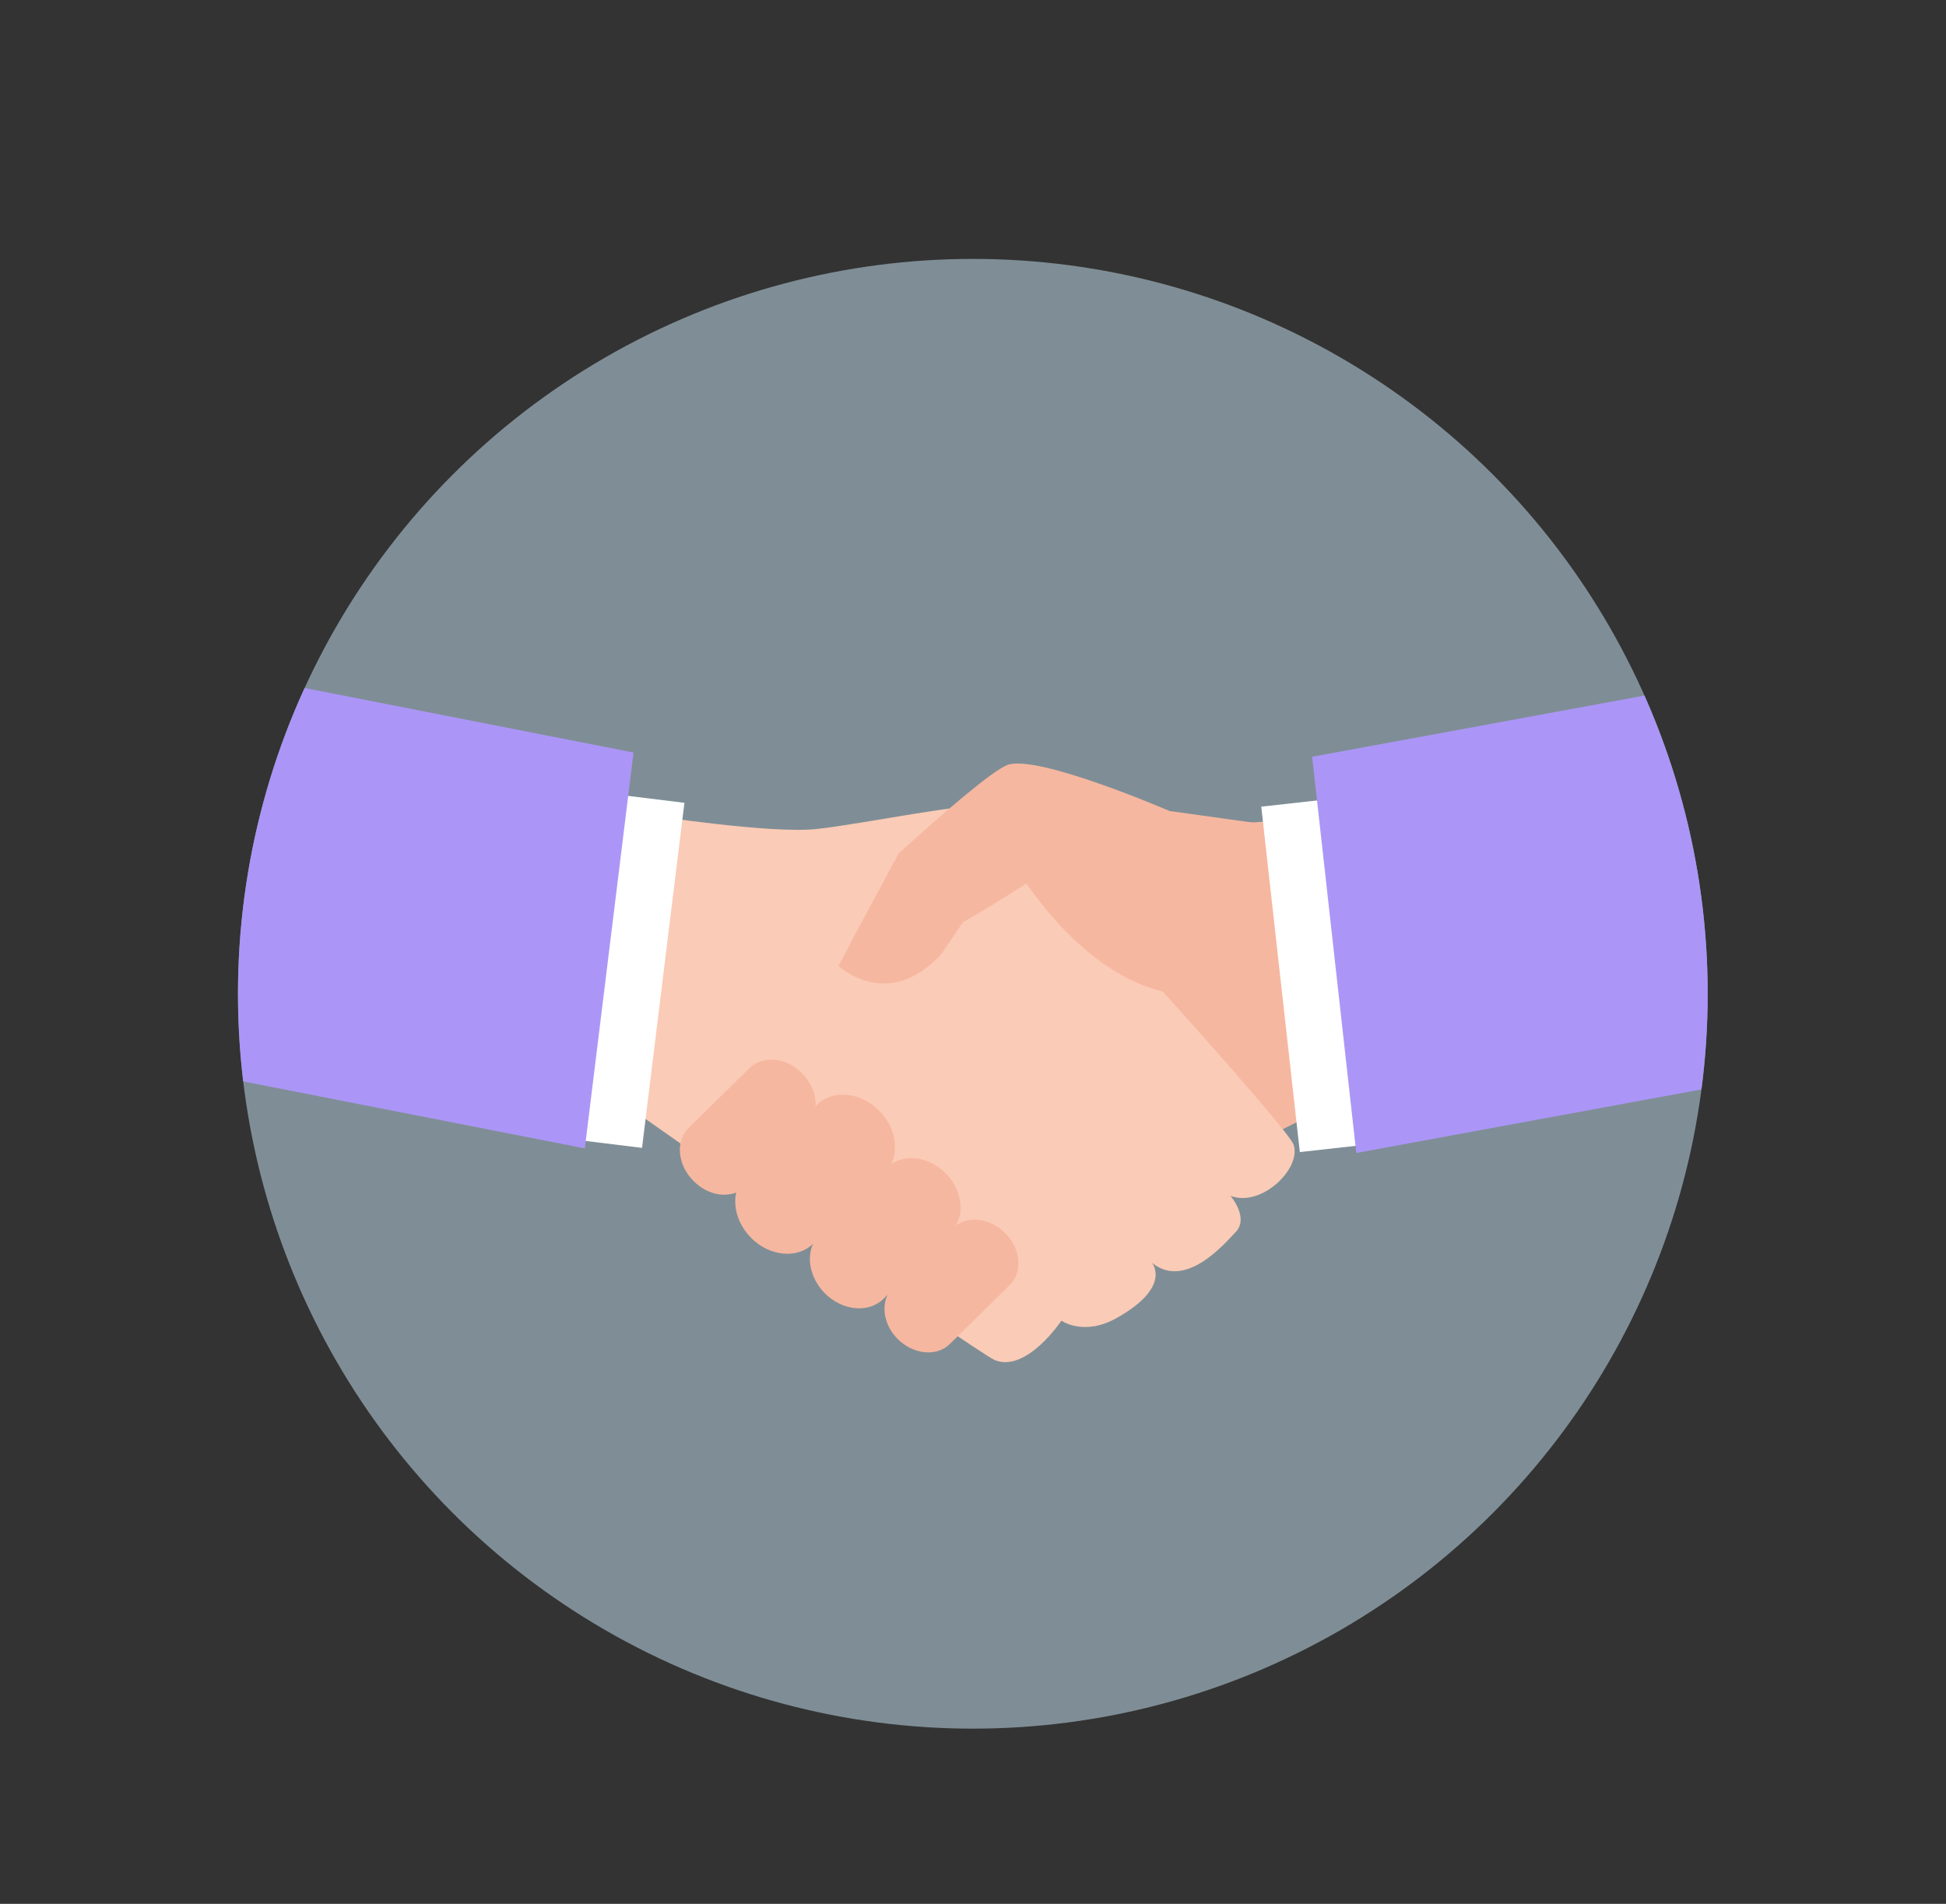 <svg xmlns="http://www.w3.org/2000/svg" xmlns:xlink="http://www.w3.org/1999/xlink" version="1.1" id="Layer_1" x="0px" y="0px" viewBox="0 0 595.3 582.4" style="enable-background:new 0 0 595.3 582.4;" xml:space="preserve" width="595.3" height="582.4">
<rect x="0" y="0" width="595.3" height="582.4" fill="#333333" stroke="none"/>
<style xmlns="http://www.w3.org/2000/svg" type="text/css">
	.st0{opacity:0.5;fill:#CDEAFB;}
	.st1{clip-path:url(#SVGID_2_);fill:#F6B7A0;}
	.st2{clip-path:url(#SVGID_2_);fill:#FACBB6;}
	.st3{clip-path:url(#SVGID_2_);fill:#FFFFFF;}
	.st4{clip-path:url(#SVGID_2_);fill:#ab96f7;}
</style>
<circle xmlns="http://www.w3.org/2000/svg" class="st0" cx="297.6" cy="304" r="224.8"/>
<g xmlns="http://www.w3.org/2000/svg">
	<defs>
		<circle id="SVGID_1_" cx="297.6" cy="304" r="224.8"/>
	</defs>
	<clipPath id="SVGID_2_">
		<use xmlns:xlink="http://www.w3.org/1999/xlink" xlink:href="#SVGID_1_" style="overflow:visible;"/>
	</clipPath>
	<polygon class="st1" points="402.6,340.3 331.7,376 310.7,256.6 388.7,251.2  "/>
	<path class="st2" d="M198.9,249.4c0,0,36.9,5.7,50.9,4.2c14-1.5,47.4-8.5,52.2-6.8c4.9,1.7,91.7,97.5,93.7,103.3   c2.6,7.2-9.8,19.4-19.3,15.7c0,0,5.9,6.8,1.5,11.2c-3.1,3.2-15.2,17.7-25.5,9.3c0,0,6.3,7.4-11,17c-10,5.5-16.7,0.7-16.7,0.7   s-10.6,15.9-20.3,12.1c-5.6-2.2-131.6-91.2-131.6-91.2l25.1-73.8"/>
	<path class="st1" d="M388.7,252.4l-67.3,12.9c0,0-13.5,9.3-27,16.9c-8.2,4.6-16.4,8.5-21.6,9.2c-5.6,0.8-9.7-0.8-12.6-3L275,261   c13.1-11.9,28.3-25.1,33.2-27c9.1-3.4,49.6,14.1,49.6,14.1L388.7,252.4z"/>
	<path class="st1" d="M228.3,362.8c-4.1,4.1-11.4,3.4-16.2-1.6l0,0c-4.9-4.9-5.5-12.2-1.4-16.2l18.5-18.2c4.1-4.1,11.4-3.4,16.2,1.6   l0,0c4.9,4.9,5.5,12.2,1.4,16.2L228.3,362.8z"/>
	<path class="st1" d="M248.8,380.4c-4.8,4.8-13.4,4-19.1-1.8l0,0c-5.7-5.8-6.4-14.4-1.6-19.1l21.8-21.5c4.8-4.8,13.4-4,19.1,1.8l0,0   c5.7,5.8,6.4,14.4,1.6,19.1L248.8,380.4z"/>
	<path class="st1" d="M240.8,379.6c-3,0-6-1.4-8.4-3.8c-4.2-4.3-4.9-10.4-1.6-13.6l21.8-21.5c1.7-1.7,3.8-2,5.3-2c3,0,6,1.4,8.4,3.8   c4.2,4.3,4.9,10.4,1.6,13.6l-21.8,21.5C244.4,379.3,242.3,379.6,240.8,379.6z"/>
	<path class="st1" d="M270.3,397.3c-4.6,4.5-12.6,3.7-18-1.7l0,0c-5.4-5.5-6.1-13.6-1.5-18.1l20.5-20.3c4.6-4.5,12.6-3.7,18,1.7l0,0   c5.4,5.5,6.1,13.6,1.5,18.1L270.3,397.3z"/>
	<path class="st1" d="M262.8,396.3c-2.7,0-5.6-1.3-7.7-3.5c-3.9-3.9-4.6-9.6-1.5-12.6l20.5-20.3c1.5-1.5,3.5-1.8,4.8-1.8   c2.7,0,5.6,1.3,7.7,3.5c3.9,3.9,4.6,9.6,1.5,12.6l-20.5,20.3C266,396,264.1,396.3,262.8,396.3z"/>
	<path class="st1" d="M290.6,411.1c-4,4-11.2,3.3-16-1.5l0,0c-4.8-4.8-5.4-12-1.3-16l18.2-17.9c4-4,11.2-3.3,16,1.5l0,0   c4.8,4.8,5.4,12,1.3,16L290.6,411.1z"/>
	<path class="st1" d="M284,409.8c-2.3,0-4.7-1.1-6.5-3c-1.7-1.7-2.7-3.8-2.9-5.9c-0.2-1.8,0.4-3.5,1.5-4.6l18.2-17.9   c1.2-1.2,2.8-1.5,3.9-1.5c2.3,0,4.7,1.1,6.5,3c3.2,3.2,3.8,8,1.4,10.5l-18.2,17.9C286.6,409.5,285.1,409.8,284,409.8z"/>
	<path class="st1" d="M296.3,279.2l-1.8,3l-6.5,9.6c-16.3,17.9-31.5,3.7-31.5,3.7l3.8-7.1L275,261L296.3,279.2z"/>
	<path class="st1" d="M310.6,265.1c0,0,0.2,0.3,0.5,0.8c3.4,5.5,23.4,36.3,50.9,38.4c30.2,2.3-31.6-57.6-31.6-57.6"/>
	
		<rect x="391.5" y="244.9" transform="matrix(0.994 -0.111 0.111 0.994 -30.501 46.789)" class="st3" width="29.4" height="106.3"/>
	<polygon class="st4" points="678.3,304.2 414.9,352.7 401.4,231.5 664.8,183  "/>
	
		<rect x="135.1" y="282.1" transform="matrix(0.122 -0.993 0.993 0.122 -129.398 447.292)" class="st3" width="106.3" height="29.4"/>
	<polygon class="st4" points="-84.2,299.7 178.9,351.3 193.8,230.2 -69.2,178.6  "/>
</g>
</svg>